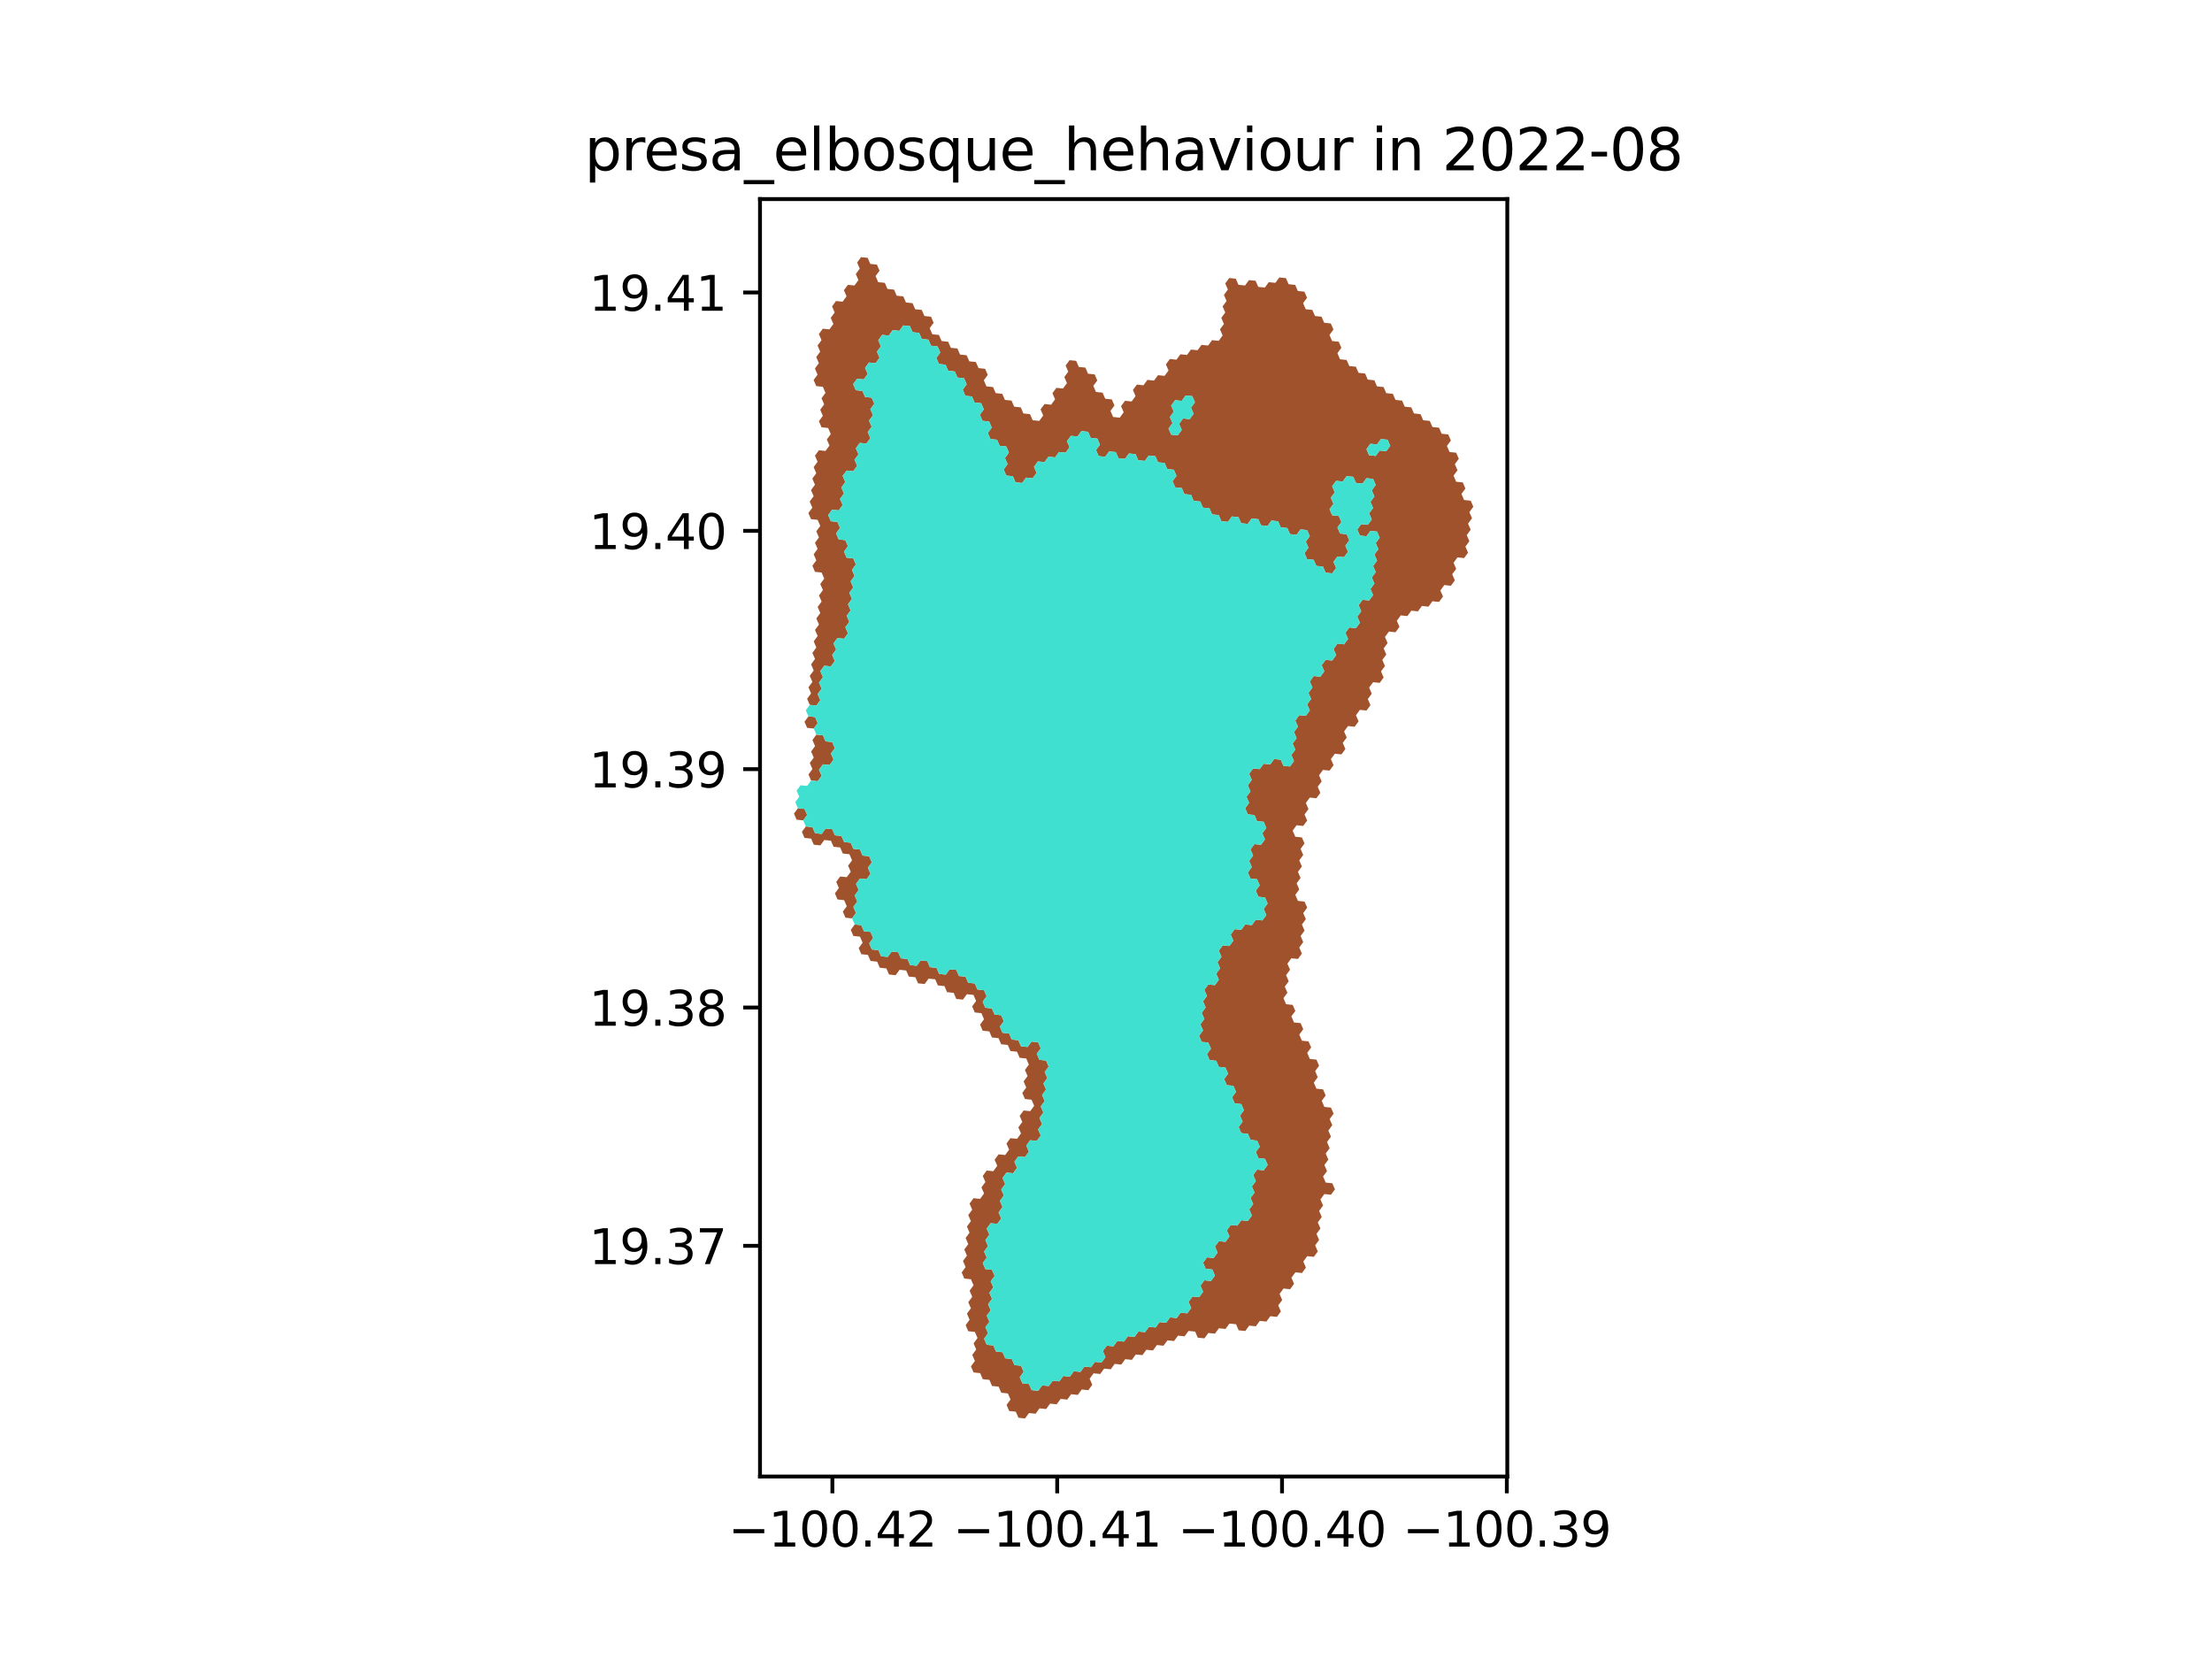 <?xml version="1.0" encoding="utf-8" standalone="no"?>
<!DOCTYPE svg PUBLIC "-//W3C//DTD SVG 1.1//EN"
  "http://www.w3.org/Graphics/SVG/1.1/DTD/svg11.dtd">
<svg xmlns:xlink="http://www.w3.org/1999/xlink" width="460.8pt" height="345.6pt" viewBox="0 0 460.8 345.6" xmlns="http://www.w3.org/2000/svg" version="1.1">
 <defs>
  <style type="text/css">*{stroke-linejoin: round; stroke-linecap: butt}</style>
 </defs>
 <g id="figure_1">
  <g id="patch_1">
   <path d="M 0 345.6 
L 460.8 345.6 
L 460.8 0 
L 0 0 
z
" style="fill: #ffffff"/>
  </g>
  <g id="axes_1">
   <g id="patch_2">
    <path d="M 158.323 307.584 
L 313.997 307.584 
L 313.997 41.472 
L 158.323 41.472 
z
" style="fill: #ffffff"/>
   </g>
   <g id="PatchCollection_1">
    <path d="M 176.671 180.341 
L 177.495 179.216 
L 176.945 177.949 
L 175.571 177.806 
L 175.021 176.539 
L 173.646 176.396 
L 173.096 175.129 
L 171.722 174.986 
L 170.898 176.11 
L 169.524 175.967 
L 168.974 174.7 
L 167.599 174.557 
L 167.049 173.29 
L 167.873 172.166 
L 169.247 172.309 
L 169.798 173.576 
L 171.172 173.719 
L 171.996 172.595 
L 173.37 172.737 
L 173.92 174.005 
L 175.295 174.148 
L 175.845 175.415 
L 177.219 175.558 
L 177.769 176.825 
L 179.143 176.968 
L 179.693 178.235 
L 181.067 178.378 
L 181.618 179.645 
L 180.793 180.769 
L 181.344 182.037 
L 180.52 183.161 
L 179.145 183.018 
L 178.321 184.142 
L 178.871 185.409 
L 178.047 186.534 
L 178.597 187.801 
L 177.773 188.925 
L 178.323 190.192 
L 177.499 191.317 
L 176.125 191.174 
L 175.575 189.907 
L 176.399 188.782 
L 175.849 187.515 
L 174.475 187.372 
L 173.925 186.105 
L 174.749 184.981 
L 174.199 183.714 
L 175.023 182.589 
L 176.397 182.732 
L 177.221 181.608 
L 176.671 180.341 
" clip-path="url(#p25f3011d3a)" style="fill: #a0522d"/>
    <path d="M 167.597 168.507 
L 168.147 169.774 
L 167.323 170.899 
L 165.949 170.756 
L 165.399 169.489 
L 166.223 168.364 
L 167.597 168.507 
" clip-path="url(#p25f3011d3a)" style="fill: #a0522d"/>
    <path d="M 170.065 153.034 
L 171.439 153.177 
L 171.989 154.444 
L 173.364 154.587 
L 173.914 155.854 
L 173.09 156.978 
L 173.64 158.245 
L 172.816 159.37 
L 171.441 159.227 
L 170.617 160.351 
L 171.167 161.618 
L 170.343 162.743 
L 168.969 162.6 
L 168.419 161.333 
L 169.243 160.208 
L 168.693 158.941 
L 169.517 157.817 
L 168.967 156.55 
L 169.791 155.425 
L 169.241 154.158 
L 170.065 153.034 
" clip-path="url(#p25f3011d3a)" style="fill: #a0522d"/>
    <path d="M 170.339 150.642 
L 169.515 151.766 
L 168.14 151.624 
L 167.59 150.356 
L 168.414 149.232 
L 169.789 149.375 
L 170.339 150.642 
" clip-path="url(#p25f3011d3a)" style="fill: #a0522d"/>
    <path d="M 168.96 138.399 
L 169.784 137.274 
L 169.234 136.007 
L 170.058 134.883 
L 169.508 133.615 
L 170.332 132.491 
L 169.782 131.224 
L 170.606 130.1 
L 170.056 128.832 
L 170.88 127.708 
L 170.33 126.441 
L 171.154 125.316 
L 170.604 124.049 
L 171.428 122.925 
L 170.878 121.658 
L 171.702 120.533 
L 171.152 119.266 
L 169.778 119.123 
L 169.227 117.856 
L 170.051 116.732 
L 169.501 115.464 
L 170.325 114.34 
L 169.775 113.073 
L 170.599 111.948 
L 170.049 110.681 
L 170.873 109.557 
L 170.323 108.29 
L 168.949 108.147 
L 168.399 106.879 
L 169.223 105.755 
L 168.673 104.488 
L 169.497 103.363 
L 168.947 102.096 
L 169.771 100.972 
L 169.221 99.704 
L 170.045 98.58 
L 169.495 97.313 
L 170.319 96.189 
L 169.769 94.921 
L 170.593 93.797 
L 171.967 93.94 
L 172.791 92.816 
L 172.241 91.548 
L 173.065 90.424 
L 172.515 89.157 
L 171.141 89.014 
L 170.591 87.746 
L 171.415 86.622 
L 170.865 85.355 
L 171.689 84.23 
L 171.139 82.963 
L 171.963 81.839 
L 171.413 80.572 
L 170.038 80.429 
L 169.488 79.161 
L 170.312 78.037 
L 169.762 76.77 
L 170.586 75.645 
L 170.036 74.378 
L 170.86 73.254 
L 170.31 71.986 
L 171.134 70.862 
L 170.584 69.595 
L 171.408 68.47 
L 172.783 68.613 
L 173.607 67.489 
L 173.057 66.222 
L 173.881 65.097 
L 173.331 63.83 
L 174.155 62.706 
L 175.529 62.849 
L 176.353 61.724 
L 175.803 60.457 
L 176.627 59.333 
L 178.002 59.476 
L 178.826 58.351 
L 178.276 57.084 
L 179.1 55.96 
L 178.55 54.692 
L 179.374 53.568 
L 180.749 53.711 
L 181.299 54.978 
L 182.673 55.121 
L 183.224 56.389 
L 182.399 57.513 
L 182.95 58.78 
L 184.324 58.923 
L 184.874 60.191 
L 186.249 60.334 
L 186.799 61.601 
L 188.173 61.744 
L 188.723 63.011 
L 190.098 63.154 
L 190.648 64.422 
L 192.023 64.565 
L 192.573 65.832 
L 193.947 65.975 
L 194.497 67.242 
L 193.673 68.367 
L 194.223 69.634 
L 195.598 69.777 
L 196.148 71.044 
L 197.522 71.187 
L 198.072 72.455 
L 199.447 72.598 
L 199.997 73.865 
L 201.371 74.008 
L 201.921 75.275 
L 203.296 75.418 
L 203.846 76.685 
L 205.22 76.829 
L 205.77 78.096 
L 204.946 79.22 
L 205.496 80.487 
L 206.871 80.63 
L 207.421 81.898 
L 208.795 82.041 
L 209.345 83.308 
L 210.72 83.451 
L 211.27 84.718 
L 212.644 84.861 
L 213.194 86.129 
L 214.569 86.272 
L 215.119 87.539 
L 216.493 87.682 
L 217.317 86.558 
L 216.767 85.29 
L 217.591 84.166 
L 218.966 84.309 
L 219.79 83.185 
L 219.24 81.918 
L 220.064 80.793 
L 221.439 80.936 
L 222.263 79.812 
L 221.713 78.545 
L 222.537 77.421 
L 221.987 76.153 
L 222.811 75.029 
L 224.186 75.172 
L 224.736 76.439 
L 226.11 76.583 
L 226.66 77.85 
L 228.034 77.993 
L 228.585 79.26 
L 227.76 80.384 
L 228.31 81.652 
L 229.685 81.795 
L 230.235 83.062 
L 231.609 83.205 
L 232.159 84.472 
L 231.335 85.597 
L 231.885 86.864 
L 233.259 87.007 
L 234.084 85.883 
L 233.533 84.616 
L 234.358 83.491 
L 235.732 83.634 
L 236.556 82.51 
L 236.006 81.243 
L 236.831 80.119 
L 238.205 80.262 
L 239.029 79.137 
L 240.404 79.28 
L 241.228 78.156 
L 242.602 78.299 
L 243.426 77.175 
L 242.876 75.908 
L 243.701 74.784 
L 245.075 74.927 
L 245.899 73.802 
L 247.274 73.946 
L 248.098 72.821 
L 249.472 72.964 
L 250.297 71.84 
L 251.671 71.983 
L 252.495 70.859 
L 253.869 71.002 
L 254.694 69.878 
L 254.144 68.611 
L 254.968 67.486 
L 254.418 66.219 
L 255.242 65.095 
L 254.692 63.828 
L 255.517 62.703 
L 254.967 61.436 
L 255.791 60.312 
L 255.241 59.044 
L 256.065 57.92 
L 257.44 58.063 
L 257.99 59.331 
L 259.364 59.474 
L 260.188 58.35 
L 261.563 58.493 
L 262.113 59.76 
L 263.487 59.903 
L 264.311 58.779 
L 265.686 58.922 
L 266.51 57.798 
L 267.884 57.941 
L 268.434 59.208 
L 269.809 59.352 
L 270.359 60.619 
L 271.733 60.762 
L 272.283 62.029 
L 271.459 63.154 
L 272.009 64.421 
L 273.383 64.564 
L 273.933 65.831 
L 275.307 65.974 
L 275.857 67.242 
L 277.231 67.385 
L 277.781 68.652 
L 276.957 69.776 
L 277.507 71.044 
L 278.881 71.187 
L 279.431 72.454 
L 278.607 73.578 
L 279.157 74.846 
L 280.531 74.989 
L 281.081 76.256 
L 282.455 76.399 
L 283.005 77.667 
L 284.38 77.81 
L 284.93 79.077 
L 286.304 79.22 
L 286.854 80.488 
L 288.228 80.631 
L 288.778 81.898 
L 290.152 82.041 
L 290.702 83.309 
L 292.076 83.452 
L 292.626 84.719 
L 294.001 84.862 
L 294.55 86.129 
L 295.925 86.273 
L 296.475 87.54 
L 297.849 87.683 
L 298.399 88.95 
L 299.773 89.094 
L 300.323 90.361 
L 301.697 90.504 
L 302.247 91.771 
L 301.423 92.895 
L 301.972 94.163 
L 303.347 94.306 
L 303.897 95.573 
L 303.072 96.697 
L 303.622 97.965 
L 302.798 99.089 
L 303.348 100.356 
L 304.722 100.499 
L 305.272 101.767 
L 304.447 102.891 
L 304.997 104.158 
L 306.371 104.301 
L 306.921 105.568 
L 306.097 106.693 
L 306.647 107.96 
L 305.823 109.084 
L 306.372 110.351 
L 305.548 111.475 
L 306.098 112.743 
L 305.274 113.867 
L 305.823 115.134 
L 304.999 116.258 
L 303.625 116.115 
L 302.801 117.239 
L 303.351 118.506 
L 302.526 119.631 
L 303.076 120.898 
L 302.252 122.022 
L 300.878 121.879 
L 300.053 123.003 
L 300.603 124.27 
L 299.779 125.394 
L 298.405 125.251 
L 297.581 126.375 
L 296.206 126.232 
L 295.382 127.356 
L 294.008 127.213 
L 293.184 128.337 
L 291.81 128.194 
L 290.985 129.318 
L 291.535 130.586 
L 290.711 131.71 
L 289.337 131.567 
L 288.512 132.691 
L 289.062 133.958 
L 288.238 135.082 
L 288.788 136.349 
L 287.964 137.473 
L 288.514 138.741 
L 287.689 139.865 
L 288.239 141.132 
L 287.415 142.256 
L 286.041 142.113 
L 285.217 143.237 
L 285.766 144.505 
L 284.942 145.629 
L 285.492 146.896 
L 284.668 148.02 
L 283.294 147.877 
L 282.469 149.001 
L 283.019 150.268 
L 282.195 151.392 
L 280.821 151.249 
L 279.997 152.373 
L 280.547 153.641 
L 279.722 154.765 
L 280.272 156.032 
L 279.448 157.156 
L 278.074 157.013 
L 277.25 158.137 
L 277.8 159.405 
L 276.975 160.529 
L 275.601 160.386 
L 274.777 161.51 
L 275.327 162.777 
L 274.503 163.901 
L 275.053 165.168 
L 274.228 166.292 
L 272.854 166.149 
L 272.03 167.274 
L 272.58 168.541 
L 271.756 169.665 
L 272.306 170.932 
L 271.482 172.056 
L 270.107 171.913 
L 269.283 173.037 
L 269.833 174.305 
L 271.207 174.448 
L 271.757 175.715 
L 270.933 176.839 
L 271.483 178.106 
L 270.659 179.23 
L 271.209 180.498 
L 270.384 181.622 
L 270.934 182.889 
L 270.11 184.013 
L 270.66 185.28 
L 269.836 186.404 
L 270.386 187.672 
L 271.76 187.815 
L 272.31 189.082 
L 271.485 190.206 
L 272.035 191.473 
L 271.211 192.597 
L 271.761 193.865 
L 270.937 194.989 
L 271.487 196.256 
L 270.662 197.38 
L 271.212 198.647 
L 270.388 199.771 
L 269.014 199.628 
L 268.19 200.752 
L 268.74 202.02 
L 267.916 203.144 
L 268.466 204.411 
L 267.641 205.535 
L 268.191 206.802 
L 267.367 207.926 
L 267.917 209.194 
L 269.291 209.337 
L 269.841 210.604 
L 269.017 211.728 
L 269.567 212.995 
L 270.941 213.138 
L 271.49 214.405 
L 270.666 215.529 
L 271.216 216.797 
L 272.59 216.94 
L 273.14 218.207 
L 272.316 219.331 
L 272.866 220.598 
L 274.24 220.741 
L 274.79 222.008 
L 273.965 223.132 
L 274.515 224.4 
L 273.691 225.524 
L 274.241 226.791 
L 275.615 226.934 
L 276.165 228.201 
L 275.341 229.325 
L 275.89 230.592 
L 277.264 230.735 
L 277.814 232.002 
L 276.99 233.127 
L 277.54 234.394 
L 276.716 235.518 
L 277.266 236.785 
L 276.441 237.909 
L 276.991 239.176 
L 276.167 240.3 
L 276.717 241.568 
L 275.893 242.692 
L 276.443 243.959 
L 275.619 245.083 
L 276.168 246.35 
L 277.542 246.493 
L 278.092 247.76 
L 277.268 248.884 
L 275.894 248.741 
L 275.07 249.865 
L 275.62 251.133 
L 274.796 252.257 
L 275.346 253.524 
L 274.521 254.648 
L 275.071 255.915 
L 274.247 257.039 
L 274.797 258.306 
L 273.973 259.43 
L 274.523 260.697 
L 273.699 261.822 
L 272.325 261.679 
L 271.501 262.803 
L 272.05 264.07 
L 271.226 265.194 
L 269.853 265.051 
L 269.028 266.175 
L 269.578 267.442 
L 268.754 268.566 
L 267.38 268.423 
L 266.556 269.547 
L 267.106 270.815 
L 266.282 271.939 
L 266.832 273.206 
L 266.008 274.33 
L 264.634 274.187 
L 263.81 275.311 
L 262.436 275.168 
L 261.612 276.292 
L 260.238 276.149 
L 259.414 277.273 
L 258.04 277.13 
L 257.49 275.863 
L 256.116 275.72 
L 255.292 276.844 
L 253.918 276.701 
L 253.094 277.826 
L 251.721 277.683 
L 250.896 278.807 
L 249.523 278.664 
L 248.973 277.397 
L 247.599 277.254 
L 246.775 278.378 
L 245.401 278.235 
L 244.577 279.359 
L 243.203 279.216 
L 242.379 280.34 
L 241.005 280.197 
L 240.181 281.322 
L 238.807 281.179 
L 237.983 282.303 
L 236.609 282.16 
L 235.785 283.284 
L 234.411 283.141 
L 233.587 284.265 
L 232.213 284.122 
L 231.389 285.247 
L 230.016 285.104 
L 229.192 286.228 
L 227.818 286.085 
L 226.994 287.209 
L 227.543 288.476 
L 226.72 289.6 
L 225.346 289.457 
L 224.522 290.582 
L 223.148 290.439 
L 222.324 291.563 
L 220.95 291.42 
L 220.126 292.544 
L 218.752 292.401 
L 217.928 293.525 
L 216.554 293.383 
L 215.73 294.507 
L 214.356 294.364 
L 213.532 295.488 
L 212.158 295.345 
L 211.608 294.078 
L 210.234 293.935 
L 209.685 292.668 
L 210.508 291.544 
L 209.959 290.277 
L 208.585 290.134 
L 208.035 288.867 
L 206.661 288.724 
L 206.111 287.457 
L 204.737 287.314 
L 204.187 286.047 
L 202.813 285.904 
L 202.263 284.637 
L 203.087 283.513 
L 202.537 282.246 
L 203.361 281.121 
L 202.811 279.854 
L 203.635 278.73 
L 203.085 277.463 
L 201.711 277.32 
L 201.161 276.053 
L 201.985 274.929 
L 201.435 273.662 
L 202.259 272.538 
L 201.709 271.27 
L 202.533 270.146 
L 201.983 268.879 
L 202.807 267.755 
L 202.257 266.488 
L 200.883 266.345 
L 200.333 265.078 
L 201.157 263.954 
L 200.607 262.687 
L 201.431 261.562 
L 200.881 260.295 
L 201.705 259.171 
L 201.155 257.904 
L 201.979 256.78 
L 201.429 255.513 
L 202.253 254.388 
L 201.703 253.121 
L 202.527 251.997 
L 201.977 250.73 
L 202.801 249.606 
L 204.175 249.748 
L 205 248.624 
L 204.45 247.357 
L 205.274 246.233 
L 204.724 244.966 
L 205.548 243.842 
L 206.922 243.984 
L 207.746 242.86 
L 207.196 241.593 
L 208.02 240.469 
L 209.394 240.612 
L 210.218 239.488 
L 209.668 238.22 
L 210.492 237.096 
L 211.866 237.239 
L 212.69 236.115 
L 212.14 234.848 
L 212.964 233.724 
L 212.414 232.456 
L 213.238 231.332 
L 214.612 231.475 
L 215.436 230.351 
L 214.886 229.084 
L 213.512 228.941 
L 212.962 227.674 
L 213.786 226.55 
L 213.236 225.282 
L 214.06 224.158 
L 213.51 222.891 
L 214.334 221.767 
L 213.784 220.5 
L 212.41 220.357 
L 211.86 219.09 
L 210.486 218.947 
L 209.936 217.679 
L 208.562 217.537 
L 208.012 216.269 
L 206.638 216.126 
L 206.088 214.859 
L 204.714 214.716 
L 204.164 213.449 
L 204.988 212.325 
L 204.438 211.058 
L 203.064 210.915 
L 202.514 209.648 
L 203.338 208.523 
L 202.788 207.256 
L 201.414 207.113 
L 200.59 208.238 
L 199.216 208.095 
L 198.666 206.828 
L 197.292 206.685 
L 196.742 205.417 
L 195.367 205.275 
L 194.817 204.007 
L 193.443 203.864 
L 192.619 204.989 
L 191.245 204.846 
L 190.695 203.579 
L 189.321 203.436 
L 188.771 202.169 
L 187.397 202.026 
L 186.573 203.15 
L 185.198 203.007 
L 184.648 201.74 
L 183.274 201.597 
L 182.724 200.33 
L 181.35 200.187 
L 180.8 198.92 
L 179.426 198.777 
L 178.876 197.51 
L 179.7 196.385 
L 179.15 195.118 
L 177.775 194.975 
L 177.225 193.708 
L 178.049 192.584 
L 179.424 192.727 
L 179.974 193.994 
L 181.348 194.137 
L 181.898 195.404 
L 181.074 196.528 
L 181.624 197.795 
L 182.998 197.938 
L 183.548 199.205 
L 184.922 199.348 
L 185.746 198.224 
L 187.121 198.367 
L 187.671 199.634 
L 189.045 199.777 
L 189.595 201.044 
L 190.969 201.187 
L 191.793 200.063 
L 193.167 200.206 
L 193.717 201.473 
L 195.091 201.616 
L 195.641 202.883 
L 197.016 203.026 
L 197.84 201.902 
L 199.214 202.045 
L 199.764 203.312 
L 201.138 203.455 
L 201.688 204.722 
L 203.062 204.865 
L 203.612 206.132 
L 204.986 206.275 
L 205.536 207.542 
L 204.712 208.666 
L 205.262 209.934 
L 206.636 210.076 
L 207.186 211.344 
L 208.56 211.487 
L 209.11 212.754 
L 208.286 213.878 
L 208.836 215.145 
L 210.21 215.288 
L 210.76 216.555 
L 212.134 216.698 
L 212.684 217.965 
L 214.059 218.108 
L 214.883 216.984 
L 216.257 217.127 
L 216.807 218.394 
L 215.983 219.518 
L 216.533 220.786 
L 217.907 220.928 
L 218.457 222.196 
L 217.632 223.32 
L 218.182 224.587 
L 217.358 225.711 
L 217.908 226.978 
L 217.084 228.103 
L 217.634 229.37 
L 216.81 230.494 
L 217.36 231.761 
L 216.536 232.885 
L 217.086 234.152 
L 216.262 235.277 
L 216.812 236.544 
L 215.988 237.668 
L 214.614 237.525 
L 213.79 238.649 
L 214.34 239.916 
L 213.516 241.041 
L 212.142 240.898 
L 211.318 242.022 
L 211.868 243.289 
L 211.044 244.413 
L 209.67 244.27 
L 208.846 245.395 
L 209.396 246.662 
L 208.572 247.786 
L 209.122 249.053 
L 208.298 250.177 
L 208.847 251.444 
L 208.023 252.569 
L 208.573 253.836 
L 207.749 254.96 
L 206.375 254.817 
L 205.551 255.941 
L 206.101 257.208 
L 205.277 258.333 
L 205.827 259.6 
L 205.003 260.724 
L 205.553 261.991 
L 204.729 263.115 
L 205.279 264.382 
L 206.653 264.525 
L 207.203 265.792 
L 206.379 266.916 
L 206.929 268.184 
L 206.105 269.308 
L 206.655 270.575 
L 205.831 271.699 
L 206.381 272.966 
L 205.557 274.09 
L 206.107 275.358 
L 205.283 276.482 
L 205.833 277.749 
L 205.009 278.873 
L 205.559 280.14 
L 206.933 280.283 
L 207.483 281.55 
L 208.857 281.693 
L 209.407 282.96 
L 210.781 283.103 
L 211.331 284.37 
L 212.705 284.513 
L 213.254 285.78 
L 212.431 286.904 
L 212.98 288.171 
L 214.354 288.314 
L 214.904 289.581 
L 216.278 289.724 
L 217.102 288.6 
L 218.476 288.743 
L 219.3 287.619 
L 220.674 287.762 
L 221.498 286.637 
L 222.872 286.78 
L 223.696 285.656 
L 225.07 285.799 
L 225.894 284.675 
L 227.268 284.818 
L 228.092 283.694 
L 229.466 283.836 
L 230.29 282.712 
L 229.74 281.445 
L 230.564 280.321 
L 231.938 280.464 
L 232.762 279.34 
L 234.136 279.483 
L 234.96 278.359 
L 236.333 278.502 
L 237.158 277.377 
L 238.531 277.52 
L 239.355 276.396 
L 240.729 276.539 
L 241.553 275.415 
L 242.927 275.558 
L 243.751 274.434 
L 245.125 274.577 
L 245.949 273.452 
L 247.323 273.595 
L 248.147 272.471 
L 247.597 271.204 
L 248.421 270.08 
L 249.795 270.223 
L 250.619 269.099 
L 250.069 267.832 
L 250.894 266.708 
L 252.267 266.851 
L 253.092 265.726 
L 252.542 264.459 
L 251.168 264.316 
L 250.618 263.049 
L 251.442 261.925 
L 252.816 262.068 
L 253.64 260.944 
L 253.09 259.677 
L 253.914 258.553 
L 255.288 258.696 
L 256.112 257.571 
L 255.562 256.304 
L 256.386 255.18 
L 257.76 255.323 
L 258.584 254.199 
L 259.958 254.342 
L 260.782 253.218 
L 260.232 251.951 
L 261.057 250.827 
L 260.507 249.56 
L 261.331 248.435 
L 260.781 247.168 
L 261.605 246.044 
L 261.055 244.777 
L 261.879 243.653 
L 263.253 243.796 
L 264.077 242.672 
L 263.527 241.405 
L 262.154 241.262 
L 261.604 239.994 
L 262.428 238.87 
L 261.878 237.603 
L 260.504 237.46 
L 259.954 236.193 
L 258.58 236.05 
L 258.03 234.783 
L 258.854 233.659 
L 258.305 232.392 
L 259.129 231.267 
L 258.579 230 
L 257.205 229.857 
L 256.655 228.59 
L 257.479 227.466 
L 256.929 226.199 
L 255.555 226.056 
L 255.005 224.789 
L 255.829 223.664 
L 255.279 222.397 
L 253.905 222.254 
L 253.356 220.987 
L 251.982 220.844 
L 251.432 219.577 
L 252.256 218.453 
L 251.706 217.186 
L 250.332 217.043 
L 249.782 215.776 
L 250.606 214.651 
L 250.056 213.384 
L 250.88 212.26 
L 250.33 210.993 
L 251.155 209.869 
L 250.605 208.602 
L 251.429 207.477 
L 250.879 206.21 
L 251.703 205.086 
L 253.077 205.229 
L 253.901 204.105 
L 253.351 202.838 
L 254.175 201.714 
L 253.625 200.446 
L 254.45 199.322 
L 253.9 198.055 
L 254.724 196.931 
L 256.098 197.074 
L 256.922 195.95 
L 256.372 194.682 
L 257.196 193.558 
L 258.57 193.701 
L 259.395 192.577 
L 260.769 192.72 
L 261.593 191.596 
L 262.967 191.739 
L 263.791 190.615 
L 263.241 189.348 
L 264.065 188.224 
L 263.515 186.956 
L 262.141 186.813 
L 261.591 185.546 
L 262.416 184.422 
L 261.866 183.155 
L 260.492 183.012 
L 259.942 181.745 
L 260.766 180.62 
L 260.216 179.353 
L 261.04 178.229 
L 260.49 176.962 
L 261.314 175.838 
L 262.688 175.981 
L 263.513 174.857 
L 262.963 173.589 
L 263.787 172.465 
L 263.237 171.198 
L 261.863 171.055 
L 261.313 169.788 
L 259.939 169.645 
L 259.389 168.377 
L 260.213 167.253 
L 259.663 165.986 
L 260.487 164.862 
L 259.938 163.595 
L 260.762 162.47 
L 260.212 161.203 
L 261.036 160.079 
L 262.41 160.222 
L 263.234 159.098 
L 264.608 159.241 
L 265.433 158.117 
L 266.807 158.26 
L 267.357 159.527 
L 268.731 159.67 
L 269.555 158.546 
L 269.005 157.279 
L 269.829 156.155 
L 269.279 154.887 
L 270.104 153.763 
L 269.554 152.496 
L 270.378 151.372 
L 269.828 150.105 
L 270.652 148.981 
L 272.026 149.124 
L 272.851 147.999 
L 272.301 146.732 
L 273.125 145.608 
L 272.575 144.341 
L 273.399 143.217 
L 272.849 141.949 
L 273.674 140.825 
L 275.048 140.968 
L 275.872 139.844 
L 275.322 138.577 
L 276.146 137.453 
L 277.52 137.596 
L 278.345 136.472 
L 277.795 135.204 
L 278.619 134.08 
L 279.993 134.223 
L 280.817 133.099 
L 280.268 131.832 
L 281.092 130.708 
L 282.466 130.851 
L 283.29 129.727 
L 282.74 128.46 
L 283.565 127.335 
L 283.015 126.068 
L 283.839 124.944 
L 285.213 125.087 
L 286.037 123.963 
L 285.488 122.696 
L 286.312 121.572 
L 285.762 120.304 
L 286.586 119.18 
L 286.036 117.913 
L 286.861 116.789 
L 286.311 115.521 
L 287.135 114.397 
L 286.585 113.13 
L 287.409 112.006 
L 286.859 110.739 
L 285.485 110.595 
L 284.661 111.72 
L 283.287 111.576 
L 282.737 110.309 
L 283.561 109.185 
L 284.935 109.328 
L 285.76 108.204 
L 285.21 106.937 
L 286.034 105.813 
L 285.484 104.545 
L 286.308 103.421 
L 285.758 102.154 
L 286.583 101.03 
L 286.033 99.762 
L 284.659 99.619 
L 283.834 100.743 
L 282.46 100.6 
L 281.91 99.333 
L 280.536 99.19 
L 279.712 100.314 
L 278.337 100.171 
L 277.513 101.295 
L 278.063 102.562 
L 277.239 103.687 
L 277.789 104.954 
L 276.964 106.078 
L 277.514 107.345 
L 278.889 107.488 
L 279.439 108.756 
L 278.614 109.88 
L 279.164 111.147 
L 280.538 111.29 
L 281.088 112.558 
L 280.264 113.682 
L 280.814 114.949 
L 279.99 116.073 
L 278.615 115.93 
L 277.791 117.054 
L 278.341 118.321 
L 277.517 119.446 
L 276.143 119.302 
L 275.593 118.035 
L 274.218 117.892 
L 273.669 116.625 
L 272.294 116.482 
L 271.744 115.214 
L 272.569 114.09 
L 272.019 112.823 
L 272.843 111.699 
L 272.293 110.432 
L 270.919 110.288 
L 270.095 111.413 
L 268.72 111.27 
L 268.17 110.002 
L 266.796 109.859 
L 266.246 108.592 
L 264.872 108.449 
L 264.048 109.573 
L 262.674 109.43 
L 262.124 108.163 
L 260.749 108.019 
L 259.925 109.144 
L 258.551 109.001 
L 258.001 107.733 
L 256.627 107.59 
L 255.802 108.714 
L 254.428 108.571 
L 253.878 107.304 
L 252.504 107.161 
L 251.954 105.894 
L 250.58 105.751 
L 250.03 104.483 
L 248.655 104.34 
L 248.105 103.073 
L 246.731 102.93 
L 246.181 101.663 
L 244.807 101.52 
L 244.257 100.252 
L 245.081 99.128 
L 244.531 97.861 
L 243.157 97.718 
L 242.607 96.45 
L 241.232 96.307 
L 240.682 95.04 
L 239.308 94.897 
L 238.484 96.021 
L 237.11 95.878 
L 236.56 94.611 
L 235.185 94.468 
L 234.361 95.592 
L 232.987 95.449 
L 232.437 94.182 
L 231.062 94.039 
L 230.238 95.163 
L 228.864 95.02 
L 228.314 93.753 
L 229.138 92.628 
L 228.588 91.361 
L 227.214 91.218 
L 226.664 89.951 
L 225.289 89.808 
L 224.465 90.932 
L 223.091 90.789 
L 222.266 91.913 
L 222.816 93.18 
L 221.992 94.305 
L 220.618 94.162 
L 219.794 95.286 
L 218.419 95.143 
L 217.595 96.267 
L 216.221 96.124 
L 215.397 97.248 
L 215.947 98.516 
L 215.122 99.64 
L 213.748 99.497 
L 212.924 100.621 
L 211.549 100.478 
L 210.999 99.211 
L 209.625 99.068 
L 209.075 97.8 
L 209.899 96.676 
L 209.349 95.409 
L 210.173 94.285 
L 209.623 93.017 
L 208.249 92.874 
L 207.699 91.607 
L 206.324 91.464 
L 205.774 90.197 
L 206.599 89.072 
L 206.048 87.805 
L 204.674 87.662 
L 204.124 86.395 
L 204.948 85.271 
L 204.398 84.003 
L 203.024 83.86 
L 202.474 82.593 
L 201.099 82.45 
L 200.549 81.183 
L 201.373 80.058 
L 200.823 78.791 
L 199.449 78.648 
L 198.899 77.381 
L 197.524 77.238 
L 196.974 75.97 
L 195.6 75.827 
L 195.049 74.56 
L 195.874 73.436 
L 195.324 72.168 
L 193.949 72.025 
L 193.399 70.758 
L 192.025 70.615 
L 191.474 69.348 
L 190.1 69.205 
L 189.55 67.938 
L 188.175 67.795 
L 187.351 68.919 
L 185.977 68.776 
L 185.152 69.9 
L 183.778 69.757 
L 182.954 70.881 
L 183.504 72.149 
L 182.68 73.273 
L 183.23 74.54 
L 182.406 75.665 
L 181.031 75.522 
L 180.207 76.646 
L 180.757 77.913 
L 179.933 79.038 
L 178.559 78.895 
L 177.734 80.019 
L 178.285 81.286 
L 179.659 81.429 
L 180.209 82.697 
L 181.584 82.84 
L 182.134 84.107 
L 181.31 85.231 
L 181.86 86.499 
L 181.036 87.623 
L 181.586 88.89 
L 180.762 90.014 
L 181.312 91.282 
L 180.488 92.406 
L 179.113 92.263 
L 178.289 93.387 
L 178.839 94.655 
L 178.015 95.779 
L 178.565 97.046 
L 177.741 98.171 
L 176.367 98.028 
L 175.542 99.152 
L 176.093 100.419 
L 175.268 101.544 
L 175.818 102.811 
L 174.994 103.935 
L 175.544 105.202 
L 174.72 106.327 
L 173.346 106.184 
L 172.522 107.308 
L 173.072 108.575 
L 174.446 108.718 
L 174.996 109.986 
L 174.172 111.11 
L 174.723 112.377 
L 176.097 112.52 
L 176.647 113.787 
L 175.823 114.912 
L 176.373 116.179 
L 177.747 116.322 
L 178.298 117.589 
L 177.473 118.714 
L 178.024 119.981 
L 177.199 121.105 
L 177.75 122.372 
L 176.925 123.497 
L 177.476 124.764 
L 176.651 125.888 
L 177.202 127.155 
L 176.377 128.28 
L 176.928 129.547 
L 176.103 130.671 
L 176.654 131.939 
L 175.829 133.063 
L 174.455 132.92 
L 173.631 134.044 
L 174.181 135.312 
L 173.357 136.436 
L 173.907 137.703 
L 173.083 138.827 
L 171.709 138.684 
L 170.885 139.809 
L 171.435 141.076 
L 170.611 142.2 
L 171.161 143.468 
L 170.337 144.592 
L 170.887 145.859 
L 170.063 146.983 
L 168.688 146.84 
L 168.138 145.573 
L 168.962 144.449 
L 168.412 143.182 
L 169.236 142.057 
L 168.686 140.79 
L 169.51 139.666 
L 168.96 138.399 
M 243.429 89.276 
L 243.98 90.543 
L 245.354 90.686 
L 246.178 89.562 
L 245.628 88.295 
L 246.452 87.17 
L 247.827 87.314 
L 248.651 86.189 
L 248.101 84.922 
L 248.925 83.798 
L 248.375 82.531 
L 247.001 82.387 
L 246.177 83.512 
L 244.802 83.369 
L 243.978 84.493 
L 244.528 85.76 
L 243.704 86.884 
L 244.254 88.152 
L 243.429 89.276 
M 289.055 91.607 
L 287.68 91.464 
L 286.856 92.588 
L 285.482 92.445 
L 284.657 93.569 
L 285.207 94.836 
L 286.582 94.98 
L 287.406 93.855 
L 288.78 93.998 
L 289.605 92.874 
L 289.055 91.607 
" clip-path="url(#p25f3011d3a)" style="fill: #a0522d"/>
    <path d="M 178.047 186.534 
L 178.871 185.409 
L 178.321 184.142 
L 179.145 183.018 
L 180.52 183.161 
L 181.344 182.037 
L 180.793 180.769 
L 181.618 179.645 
L 181.067 178.378 
L 179.693 178.235 
L 179.143 176.968 
L 177.769 176.825 
L 177.219 175.558 
L 175.845 175.415 
L 175.295 174.148 
L 173.92 174.005 
L 173.37 172.737 
L 171.996 172.595 
L 171.172 173.719 
L 169.798 173.576 
L 169.247 172.309 
L 167.873 172.166 
L 167.323 170.899 
L 168.147 169.774 
L 167.597 168.507 
L 166.223 168.364 
L 165.673 167.097 
L 166.497 165.973 
L 165.947 164.706 
L 166.771 163.581 
L 168.145 163.724 
L 168.969 162.6 
L 170.343 162.743 
L 171.167 161.618 
L 170.617 160.351 
L 171.441 159.227 
L 172.816 159.37 
L 173.64 158.245 
L 173.09 156.978 
L 173.914 155.854 
L 173.364 154.587 
L 171.989 154.444 
L 171.439 153.177 
L 170.065 153.034 
L 169.515 151.766 
L 170.339 150.642 
L 169.789 149.375 
L 168.414 149.232 
L 167.864 147.965 
L 168.688 146.84 
L 170.063 146.983 
L 170.887 145.859 
L 170.337 144.592 
L 171.161 143.468 
L 170.611 142.2 
L 171.435 141.076 
L 170.885 139.809 
L 171.709 138.684 
L 173.083 138.827 
L 173.907 137.703 
L 173.357 136.436 
L 174.181 135.312 
L 173.631 134.044 
L 174.455 132.92 
L 175.829 133.063 
L 176.654 131.939 
L 176.103 130.671 
L 176.928 129.547 
L 176.377 128.28 
L 177.202 127.155 
L 176.651 125.888 
L 177.476 124.764 
L 176.925 123.497 
L 177.75 122.372 
L 177.199 121.105 
L 178.024 119.981 
L 177.473 118.714 
L 178.298 117.589 
L 177.747 116.322 
L 176.373 116.179 
L 175.823 114.912 
L 176.647 113.787 
L 176.097 112.52 
L 174.723 112.377 
L 174.172 111.11 
L 174.996 109.986 
L 174.446 108.718 
L 173.072 108.575 
L 172.522 107.308 
L 173.346 106.184 
L 174.72 106.327 
L 175.544 105.202 
L 174.994 103.935 
L 175.818 102.811 
L 175.268 101.544 
L 176.093 100.419 
L 175.542 99.152 
L 176.367 98.028 
L 177.741 98.171 
L 178.565 97.046 
L 178.015 95.779 
L 178.839 94.655 
L 178.289 93.387 
L 179.113 92.263 
L 180.488 92.406 
L 181.312 91.282 
L 180.762 90.014 
L 181.586 88.89 
L 181.036 87.623 
L 181.86 86.499 
L 181.31 85.231 
L 182.134 84.107 
L 181.584 82.84 
L 180.209 82.697 
L 179.659 81.429 
L 178.285 81.286 
L 177.734 80.019 
L 178.559 78.895 
L 179.933 79.038 
L 180.757 77.913 
L 180.207 76.646 
L 181.031 75.522 
L 182.406 75.665 
L 183.23 74.54 
L 182.68 73.273 
L 183.504 72.149 
L 182.954 70.881 
L 183.778 69.757 
L 185.152 69.9 
L 185.977 68.776 
L 187.351 68.919 
L 188.175 67.795 
L 189.55 67.938 
L 190.1 69.205 
L 191.474 69.348 
L 192.025 70.615 
L 193.399 70.758 
L 193.949 72.025 
L 195.324 72.168 
L 195.874 73.436 
L 195.049 74.56 
L 195.6 75.827 
L 196.974 75.97 
L 197.524 77.238 
L 198.899 77.381 
L 199.449 78.648 
L 200.823 78.791 
L 201.373 80.058 
L 200.549 81.183 
L 201.099 82.45 
L 202.474 82.593 
L 203.024 83.86 
L 204.398 84.003 
L 204.948 85.271 
L 204.124 86.395 
L 204.674 87.662 
L 206.048 87.805 
L 206.599 89.072 
L 205.774 90.197 
L 206.324 91.464 
L 207.699 91.607 
L 208.249 92.874 
L 209.623 93.017 
L 210.173 94.285 
L 209.349 95.409 
L 209.899 96.676 
L 209.075 97.8 
L 209.625 99.068 
L 210.999 99.211 
L 211.549 100.478 
L 212.924 100.621 
L 213.748 99.497 
L 215.122 99.64 
L 215.947 98.516 
L 215.397 97.248 
L 216.221 96.124 
L 217.595 96.267 
L 218.419 95.143 
L 219.794 95.286 
L 220.618 94.162 
L 221.992 94.305 
L 222.816 93.18 
L 222.266 91.913 
L 223.091 90.789 
L 224.465 90.932 
L 225.289 89.808 
L 226.664 89.951 
L 227.214 91.218 
L 228.588 91.361 
L 229.138 92.628 
L 228.314 93.753 
L 228.864 95.02 
L 230.238 95.163 
L 231.062 94.039 
L 232.437 94.182 
L 232.987 95.449 
L 234.361 95.592 
L 235.185 94.468 
L 236.56 94.611 
L 237.11 95.878 
L 238.484 96.021 
L 239.308 94.897 
L 240.682 95.04 
L 241.232 96.307 
L 242.607 96.45 
L 243.157 97.718 
L 244.531 97.861 
L 245.081 99.128 
L 244.257 100.252 
L 244.807 101.52 
L 246.181 101.663 
L 246.731 102.93 
L 248.105 103.073 
L 248.655 104.34 
L 250.03 104.483 
L 250.58 105.751 
L 251.954 105.894 
L 252.504 107.161 
L 253.878 107.304 
L 254.428 108.571 
L 255.802 108.714 
L 256.627 107.59 
L 258.001 107.733 
L 258.551 109.001 
L 259.925 109.144 
L 260.749 108.019 
L 262.124 108.163 
L 262.674 109.43 
L 264.048 109.573 
L 264.872 108.449 
L 266.246 108.592 
L 266.796 109.859 
L 268.17 110.002 
L 268.72 111.27 
L 270.095 111.413 
L 270.919 110.288 
L 272.293 110.432 
L 272.843 111.699 
L 272.019 112.823 
L 272.569 114.09 
L 271.744 115.214 
L 272.294 116.482 
L 273.669 116.625 
L 274.218 117.892 
L 275.593 118.035 
L 276.143 119.302 
L 277.517 119.446 
L 278.341 118.321 
L 277.791 117.054 
L 278.615 115.93 
L 279.99 116.073 
L 280.814 114.949 
L 280.264 113.682 
L 281.088 112.558 
L 280.538 111.29 
L 279.164 111.147 
L 278.614 109.88 
L 279.439 108.756 
L 278.889 107.488 
L 277.514 107.345 
L 276.964 106.078 
L 277.789 104.954 
L 277.239 103.687 
L 278.063 102.562 
L 277.513 101.295 
L 278.337 100.171 
L 279.712 100.314 
L 280.536 99.19 
L 281.91 99.333 
L 282.46 100.6 
L 283.834 100.743 
L 284.659 99.619 
L 286.033 99.762 
L 286.583 101.03 
L 285.758 102.154 
L 286.308 103.421 
L 285.484 104.545 
L 286.034 105.813 
L 285.21 106.937 
L 285.76 108.204 
L 284.935 109.328 
L 283.561 109.185 
L 282.737 110.309 
L 283.287 111.576 
L 284.661 111.72 
L 285.485 110.595 
L 286.859 110.739 
L 287.409 112.006 
L 286.585 113.13 
L 287.135 114.397 
L 286.311 115.521 
L 286.861 116.789 
L 286.036 117.913 
L 286.586 119.18 
L 285.762 120.304 
L 286.312 121.572 
L 285.488 122.696 
L 286.037 123.963 
L 285.213 125.087 
L 283.839 124.944 
L 283.015 126.068 
L 283.565 127.335 
L 282.74 128.46 
L 283.29 129.727 
L 282.466 130.851 
L 281.092 130.708 
L 280.268 131.832 
L 280.817 133.099 
L 279.993 134.223 
L 278.619 134.08 
L 277.795 135.204 
L 278.345 136.472 
L 277.52 137.596 
L 276.146 137.453 
L 275.322 138.577 
L 275.872 139.844 
L 275.048 140.968 
L 273.674 140.825 
L 272.849 141.949 
L 273.399 143.217 
L 272.575 144.341 
L 273.125 145.608 
L 272.301 146.732 
L 272.851 147.999 
L 272.026 149.124 
L 270.652 148.981 
L 269.828 150.105 
L 270.378 151.372 
L 269.554 152.496 
L 270.104 153.763 
L 269.279 154.887 
L 269.829 156.155 
L 269.005 157.279 
L 269.555 158.546 
L 268.731 159.67 
L 267.357 159.527 
L 266.807 158.26 
L 265.433 158.117 
L 264.608 159.241 
L 263.234 159.098 
L 262.41 160.222 
L 261.036 160.079 
L 260.212 161.203 
L 260.762 162.47 
L 259.938 163.595 
L 260.487 164.862 
L 259.663 165.986 
L 260.213 167.253 
L 259.389 168.377 
L 259.939 169.645 
L 261.313 169.788 
L 261.863 171.055 
L 263.237 171.198 
L 263.787 172.465 
L 262.963 173.589 
L 263.513 174.857 
L 262.688 175.981 
L 261.314 175.838 
L 260.49 176.962 
L 261.04 178.229 
L 260.216 179.353 
L 260.766 180.62 
L 259.942 181.745 
L 260.492 183.012 
L 261.866 183.155 
L 262.416 184.422 
L 261.591 185.546 
L 262.141 186.813 
L 263.515 186.956 
L 264.065 188.224 
L 263.241 189.348 
L 263.791 190.615 
L 262.967 191.739 
L 261.593 191.596 
L 260.769 192.72 
L 259.395 192.577 
L 258.57 193.701 
L 257.196 193.558 
L 256.372 194.682 
L 256.922 195.95 
L 256.098 197.074 
L 254.724 196.931 
L 253.9 198.055 
L 254.45 199.322 
L 253.625 200.446 
L 254.175 201.714 
L 253.351 202.838 
L 253.901 204.105 
L 253.077 205.229 
L 251.703 205.086 
L 250.879 206.21 
L 251.429 207.477 
L 250.605 208.602 
L 251.155 209.869 
L 250.33 210.993 
L 250.88 212.26 
L 250.056 213.384 
L 250.606 214.651 
L 249.782 215.776 
L 250.332 217.043 
L 251.706 217.186 
L 252.256 218.453 
L 251.432 219.577 
L 251.982 220.844 
L 253.356 220.987 
L 253.905 222.254 
L 255.279 222.397 
L 255.829 223.664 
L 255.005 224.789 
L 255.555 226.056 
L 256.929 226.199 
L 257.479 227.466 
L 256.655 228.59 
L 257.205 229.857 
L 258.579 230 
L 259.129 231.267 
L 258.305 232.392 
L 258.854 233.659 
L 258.03 234.783 
L 258.58 236.05 
L 259.954 236.193 
L 260.504 237.46 
L 261.878 237.603 
L 262.428 238.87 
L 261.604 239.994 
L 262.154 241.262 
L 263.527 241.405 
L 264.077 242.672 
L 263.253 243.796 
L 261.879 243.653 
L 261.055 244.777 
L 261.605 246.044 
L 260.781 247.168 
L 261.331 248.435 
L 260.507 249.56 
L 261.057 250.827 
L 260.232 251.951 
L 260.782 253.218 
L 259.958 254.342 
L 258.584 254.199 
L 257.76 255.323 
L 256.386 255.18 
L 255.562 256.304 
L 256.112 257.571 
L 255.288 258.696 
L 253.914 258.553 
L 253.09 259.677 
L 253.64 260.944 
L 252.816 262.068 
L 251.442 261.925 
L 250.618 263.049 
L 251.168 264.316 
L 252.542 264.459 
L 253.092 265.726 
L 252.267 266.851 
L 250.894 266.708 
L 250.069 267.832 
L 250.619 269.099 
L 249.795 270.223 
L 248.421 270.08 
L 247.597 271.204 
L 248.147 272.471 
L 247.323 273.595 
L 245.949 273.452 
L 245.125 274.577 
L 243.751 274.434 
L 242.927 275.558 
L 241.553 275.415 
L 240.729 276.539 
L 239.355 276.396 
L 238.531 277.52 
L 237.158 277.377 
L 236.333 278.502 
L 234.96 278.359 
L 234.136 279.483 
L 232.762 279.34 
L 231.938 280.464 
L 230.564 280.321 
L 229.74 281.445 
L 230.29 282.712 
L 229.466 283.836 
L 228.092 283.694 
L 227.268 284.818 
L 225.894 284.675 
L 225.07 285.799 
L 223.696 285.656 
L 222.872 286.78 
L 221.498 286.637 
L 220.674 287.762 
L 219.3 287.619 
L 218.476 288.743 
L 217.102 288.6 
L 216.278 289.724 
L 214.904 289.581 
L 214.354 288.314 
L 212.98 288.171 
L 212.431 286.904 
L 213.254 285.78 
L 212.705 284.513 
L 211.331 284.37 
L 210.781 283.103 
L 209.407 282.96 
L 208.857 281.693 
L 207.483 281.55 
L 206.933 280.283 
L 205.559 280.14 
L 205.009 278.873 
L 205.833 277.749 
L 205.283 276.482 
L 206.107 275.358 
L 205.557 274.09 
L 206.381 272.966 
L 205.831 271.699 
L 206.655 270.575 
L 206.105 269.308 
L 206.929 268.184 
L 206.379 266.916 
L 207.203 265.792 
L 206.653 264.525 
L 205.279 264.382 
L 204.729 263.115 
L 205.553 261.991 
L 205.003 260.724 
L 205.827 259.6 
L 205.277 258.333 
L 206.101 257.208 
L 205.551 255.941 
L 206.375 254.817 
L 207.749 254.96 
L 208.573 253.836 
L 208.023 252.569 
L 208.847 251.444 
L 208.298 250.177 
L 209.122 249.053 
L 208.572 247.786 
L 209.396 246.662 
L 208.846 245.395 
L 209.67 244.27 
L 211.044 244.413 
L 211.868 243.289 
L 211.318 242.022 
L 212.142 240.898 
L 213.516 241.041 
L 214.34 239.916 
L 213.79 238.649 
L 214.614 237.525 
L 215.988 237.668 
L 216.812 236.544 
L 216.262 235.277 
L 217.086 234.152 
L 216.536 232.885 
L 217.36 231.761 
L 216.81 230.494 
L 217.634 229.37 
L 217.084 228.103 
L 217.908 226.978 
L 217.358 225.711 
L 218.182 224.587 
L 217.632 223.32 
L 218.457 222.196 
L 217.907 220.928 
L 216.533 220.786 
L 215.983 219.518 
L 216.807 218.394 
L 216.257 217.127 
L 214.883 216.984 
L 214.059 218.108 
L 212.684 217.965 
L 212.134 216.698 
L 210.76 216.555 
L 210.21 215.288 
L 208.836 215.145 
L 208.286 213.878 
L 209.11 212.754 
L 208.56 211.487 
L 207.186 211.344 
L 206.636 210.076 
L 205.262 209.934 
L 204.712 208.666 
L 205.536 207.542 
L 204.986 206.275 
L 203.612 206.132 
L 203.062 204.865 
L 201.688 204.722 
L 201.138 203.455 
L 199.764 203.312 
L 199.214 202.045 
L 197.84 201.902 
L 197.016 203.026 
L 195.641 202.883 
L 195.091 201.616 
L 193.717 201.473 
L 193.167 200.206 
L 191.793 200.063 
L 190.969 201.187 
L 189.595 201.044 
L 189.045 199.777 
L 187.671 199.634 
L 187.121 198.367 
L 185.746 198.224 
L 184.922 199.348 
L 183.548 199.205 
L 182.998 197.938 
L 181.624 197.795 
L 181.074 196.528 
L 181.898 195.404 
L 181.348 194.137 
L 179.974 193.994 
L 179.424 192.727 
L 178.049 192.584 
L 177.499 191.317 
L 178.323 190.192 
L 177.773 188.925 
L 178.597 187.801 
L 178.047 186.534 
" clip-path="url(#p25f3011d3a)" style="fill: #40e0d0"/>
    <path d="M 243.98 90.543 
L 243.429 89.276 
L 244.254 88.152 
L 243.704 86.884 
L 244.528 85.76 
L 243.978 84.493 
L 244.802 83.369 
L 246.177 83.512 
L 247.001 82.387 
L 248.375 82.531 
L 248.925 83.798 
L 248.101 84.922 
L 248.651 86.189 
L 247.827 87.314 
L 246.452 87.17 
L 245.628 88.295 
L 246.178 89.562 
L 245.354 90.686 
L 243.98 90.543 
" clip-path="url(#p25f3011d3a)" style="fill: #40e0d0"/>
    <path d="M 285.207 94.836 
L 284.657 93.569 
L 285.482 92.445 
L 286.856 92.588 
L 287.68 91.464 
L 289.055 91.607 
L 289.605 92.874 
L 288.78 93.998 
L 287.406 93.855 
L 286.582 94.98 
L 285.207 94.836 
" clip-path="url(#p25f3011d3a)" style="fill: #40e0d0"/>
   </g>
   <g id="matplotlib.axis_1">
    <g id="xtick_1">
     <g id="line2d_1">
      <defs>
       <path id="m4ae5744750" d="M 0 0 
L 0 3.5 
" style="stroke: #000000; stroke-width: 0.8"/>
      </defs>
      <g>
       <use xlink:href="#m4ae5744750" x="173.401" y="307.584" style="stroke: #000000; stroke-width: 0.8"/>
      </g>
     </g>
     <g id="text_1">
      <!-- −100.42 -->
      <g transform="translate(151.716 322.182) scale(0.1 -0.1)">
       <defs>
        <path id="DejaVuSans-2212" d="M 678 2272 
L 4684 2272 
L 4684 1741 
L 678 1741 
L 678 2272 
z
" transform="scale(0.016)"/>
        <path id="DejaVuSans-31" d="M 794 531 
L 1825 531 
L 1825 4091 
L 703 3866 
L 703 4441 
L 1819 4666 
L 2450 4666 
L 2450 531 
L 3481 531 
L 3481 0 
L 794 0 
L 794 531 
z
" transform="scale(0.016)"/>
        <path id="DejaVuSans-30" d="M 2034 4250 
Q 1547 4250 1301 3770 
Q 1056 3291 1056 2328 
Q 1056 1369 1301 889 
Q 1547 409 2034 409 
Q 2525 409 2770 889 
Q 3016 1369 3016 2328 
Q 3016 3291 2770 3770 
Q 2525 4250 2034 4250 
z
M 2034 4750 
Q 2819 4750 3233 4129 
Q 3647 3509 3647 2328 
Q 3647 1150 3233 529 
Q 2819 -91 2034 -91 
Q 1250 -91 836 529 
Q 422 1150 422 2328 
Q 422 3509 836 4129 
Q 1250 4750 2034 4750 
z
" transform="scale(0.016)"/>
        <path id="DejaVuSans-2e" d="M 684 794 
L 1344 794 
L 1344 0 
L 684 0 
L 684 794 
z
" transform="scale(0.016)"/>
        <path id="DejaVuSans-34" d="M 2419 4116 
L 825 1625 
L 2419 1625 
L 2419 4116 
z
M 2253 4666 
L 3047 4666 
L 3047 1625 
L 3713 1625 
L 3713 1100 
L 3047 1100 
L 3047 0 
L 2419 0 
L 2419 1100 
L 313 1100 
L 313 1709 
L 2253 4666 
z
" transform="scale(0.016)"/>
        <path id="DejaVuSans-32" d="M 1228 531 
L 3431 531 
L 3431 0 
L 469 0 
L 469 531 
Q 828 903 1448 1529 
Q 2069 2156 2228 2338 
Q 2531 2678 2651 2914 
Q 2772 3150 2772 3378 
Q 2772 3750 2511 3984 
Q 2250 4219 1831 4219 
Q 1534 4219 1204 4116 
Q 875 4013 500 3803 
L 500 4441 
Q 881 4594 1212 4672 
Q 1544 4750 1819 4750 
Q 2544 4750 2975 4387 
Q 3406 4025 3406 3419 
Q 3406 3131 3298 2873 
Q 3191 2616 2906 2266 
Q 2828 2175 2409 1742 
Q 1991 1309 1228 531 
z
" transform="scale(0.016)"/>
       </defs>
       <use xlink:href="#DejaVuSans-2212"/>
       <use xlink:href="#DejaVuSans-31" x="83.789"/>
       <use xlink:href="#DejaVuSans-30" x="147.412"/>
       <use xlink:href="#DejaVuSans-30" x="211.035"/>
       <use xlink:href="#DejaVuSans-2e" x="274.658"/>
       <use xlink:href="#DejaVuSans-34" x="306.445"/>
       <use xlink:href="#DejaVuSans-32" x="370.068"/>
      </g>
     </g>
    </g>
    <g id="xtick_2">
     <g id="line2d_2">
      <g>
       <use xlink:href="#m4ae5744750" x="220.235" y="307.584" style="stroke: #000000; stroke-width: 0.8"/>
      </g>
     </g>
     <g id="text_2">
      <!-- −100.41 -->
      <g transform="translate(198.55 322.182) scale(0.1 -0.1)">
       <use xlink:href="#DejaVuSans-2212"/>
       <use xlink:href="#DejaVuSans-31" x="83.789"/>
       <use xlink:href="#DejaVuSans-30" x="147.412"/>
       <use xlink:href="#DejaVuSans-30" x="211.035"/>
       <use xlink:href="#DejaVuSans-2e" x="274.658"/>
       <use xlink:href="#DejaVuSans-34" x="306.445"/>
       <use xlink:href="#DejaVuSans-31" x="370.068"/>
      </g>
     </g>
    </g>
    <g id="xtick_3">
     <g id="line2d_3">
      <g>
       <use xlink:href="#m4ae5744750" x="267.069" y="307.584" style="stroke: #000000; stroke-width: 0.8"/>
      </g>
     </g>
     <g id="text_3">
      <!-- −100.40 -->
      <g transform="translate(245.384 322.182) scale(0.1 -0.1)">
       <use xlink:href="#DejaVuSans-2212"/>
       <use xlink:href="#DejaVuSans-31" x="83.789"/>
       <use xlink:href="#DejaVuSans-30" x="147.412"/>
       <use xlink:href="#DejaVuSans-30" x="211.035"/>
       <use xlink:href="#DejaVuSans-2e" x="274.658"/>
       <use xlink:href="#DejaVuSans-34" x="306.445"/>
       <use xlink:href="#DejaVuSans-30" x="370.068"/>
      </g>
     </g>
    </g>
    <g id="xtick_4">
     <g id="line2d_4">
      <g>
       <use xlink:href="#m4ae5744750" x="313.903" y="307.584" style="stroke: #000000; stroke-width: 0.8"/>
      </g>
     </g>
     <g id="text_4">
      <!-- −100.39 -->
      <g transform="translate(292.218 322.182) scale(0.1 -0.1)">
       <defs>
        <path id="DejaVuSans-33" d="M 2597 2516 
Q 3050 2419 3304 2112 
Q 3559 1806 3559 1356 
Q 3559 666 3084 287 
Q 2609 -91 1734 -91 
Q 1441 -91 1130 -33 
Q 819 25 488 141 
L 488 750 
Q 750 597 1062 519 
Q 1375 441 1716 441 
Q 2309 441 2620 675 
Q 2931 909 2931 1356 
Q 2931 1769 2642 2001 
Q 2353 2234 1838 2234 
L 1294 2234 
L 1294 2753 
L 1863 2753 
Q 2328 2753 2575 2939 
Q 2822 3125 2822 3475 
Q 2822 3834 2567 4026 
Q 2313 4219 1838 4219 
Q 1578 4219 1281 4162 
Q 984 4106 628 3988 
L 628 4550 
Q 988 4650 1302 4700 
Q 1616 4750 1894 4750 
Q 2613 4750 3031 4423 
Q 3450 4097 3450 3541 
Q 3450 3153 3228 2886 
Q 3006 2619 2597 2516 
z
" transform="scale(0.016)"/>
        <path id="DejaVuSans-39" d="M 703 97 
L 703 672 
Q 941 559 1184 500 
Q 1428 441 1663 441 
Q 2288 441 2617 861 
Q 2947 1281 2994 2138 
Q 2813 1869 2534 1725 
Q 2256 1581 1919 1581 
Q 1219 1581 811 2004 
Q 403 2428 403 3163 
Q 403 3881 828 4315 
Q 1253 4750 1959 4750 
Q 2769 4750 3195 4129 
Q 3622 3509 3622 2328 
Q 3622 1225 3098 567 
Q 2575 -91 1691 -91 
Q 1453 -91 1209 -44 
Q 966 3 703 97 
z
M 1959 2075 
Q 2384 2075 2632 2365 
Q 2881 2656 2881 3163 
Q 2881 3666 2632 3958 
Q 2384 4250 1959 4250 
Q 1534 4250 1286 3958 
Q 1038 3666 1038 3163 
Q 1038 2656 1286 2365 
Q 1534 2075 1959 2075 
z
" transform="scale(0.016)"/>
       </defs>
       <use xlink:href="#DejaVuSans-2212"/>
       <use xlink:href="#DejaVuSans-31" x="83.789"/>
       <use xlink:href="#DejaVuSans-30" x="147.412"/>
       <use xlink:href="#DejaVuSans-30" x="211.035"/>
       <use xlink:href="#DejaVuSans-2e" x="274.658"/>
       <use xlink:href="#DejaVuSans-33" x="306.445"/>
       <use xlink:href="#DejaVuSans-39" x="370.068"/>
      </g>
     </g>
    </g>
   </g>
   <g id="matplotlib.axis_2">
    <g id="ytick_1">
     <g id="line2d_5">
      <defs>
       <path id="m64fbfec653" d="M 0 0 
L -3.5 0 
" style="stroke: #000000; stroke-width: 0.8"/>
      </defs>
      <g>
       <use xlink:href="#m64fbfec653" x="158.323" y="259.531" style="stroke: #000000; stroke-width: 0.8"/>
      </g>
     </g>
     <g id="text_5">
      <!-- 19.37 -->
      <g transform="translate(122.694 263.33) scale(0.1 -0.1)">
       <defs>
        <path id="DejaVuSans-37" d="M 525 4666 
L 3525 4666 
L 3525 4397 
L 1831 0 
L 1172 0 
L 2766 4134 
L 525 4134 
L 525 4666 
z
" transform="scale(0.016)"/>
       </defs>
       <use xlink:href="#DejaVuSans-31"/>
       <use xlink:href="#DejaVuSans-39" x="63.623"/>
       <use xlink:href="#DejaVuSans-2e" x="127.246"/>
       <use xlink:href="#DejaVuSans-33" x="159.033"/>
       <use xlink:href="#DejaVuSans-37" x="222.656"/>
      </g>
     </g>
    </g>
    <g id="ytick_2">
     <g id="line2d_6">
      <g>
       <use xlink:href="#m64fbfec653" x="158.323" y="209.882" style="stroke: #000000; stroke-width: 0.8"/>
      </g>
     </g>
     <g id="text_6">
      <!-- 19.38 -->
      <g transform="translate(122.694 213.681) scale(0.1 -0.1)">
       <defs>
        <path id="DejaVuSans-38" d="M 2034 2216 
Q 1584 2216 1326 1975 
Q 1069 1734 1069 1313 
Q 1069 891 1326 650 
Q 1584 409 2034 409 
Q 2484 409 2743 651 
Q 3003 894 3003 1313 
Q 3003 1734 2745 1975 
Q 2488 2216 2034 2216 
z
M 1403 2484 
Q 997 2584 770 2862 
Q 544 3141 544 3541 
Q 544 4100 942 4425 
Q 1341 4750 2034 4750 
Q 2731 4750 3128 4425 
Q 3525 4100 3525 3541 
Q 3525 3141 3298 2862 
Q 3072 2584 2669 2484 
Q 3125 2378 3379 2068 
Q 3634 1759 3634 1313 
Q 3634 634 3220 271 
Q 2806 -91 2034 -91 
Q 1263 -91 848 271 
Q 434 634 434 1313 
Q 434 1759 690 2068 
Q 947 2378 1403 2484 
z
M 1172 3481 
Q 1172 3119 1398 2916 
Q 1625 2713 2034 2713 
Q 2441 2713 2670 2916 
Q 2900 3119 2900 3481 
Q 2900 3844 2670 4047 
Q 2441 4250 2034 4250 
Q 1625 4250 1398 4047 
Q 1172 3844 1172 3481 
z
" transform="scale(0.016)"/>
       </defs>
       <use xlink:href="#DejaVuSans-31"/>
       <use xlink:href="#DejaVuSans-39" x="63.623"/>
       <use xlink:href="#DejaVuSans-2e" x="127.246"/>
       <use xlink:href="#DejaVuSans-33" x="159.033"/>
       <use xlink:href="#DejaVuSans-38" x="222.656"/>
      </g>
     </g>
    </g>
    <g id="ytick_3">
     <g id="line2d_7">
      <g>
       <use xlink:href="#m64fbfec653" x="158.323" y="160.233" style="stroke: #000000; stroke-width: 0.8"/>
      </g>
     </g>
     <g id="text_7">
      <!-- 19.39 -->
      <g transform="translate(122.694 164.032) scale(0.1 -0.1)">
       <use xlink:href="#DejaVuSans-31"/>
       <use xlink:href="#DejaVuSans-39" x="63.623"/>
       <use xlink:href="#DejaVuSans-2e" x="127.246"/>
       <use xlink:href="#DejaVuSans-33" x="159.033"/>
       <use xlink:href="#DejaVuSans-39" x="222.656"/>
      </g>
     </g>
    </g>
    <g id="ytick_4">
     <g id="line2d_8">
      <g>
       <use xlink:href="#m64fbfec653" x="158.323" y="110.584" style="stroke: #000000; stroke-width: 0.8"/>
      </g>
     </g>
     <g id="text_8">
      <!-- 19.40 -->
      <g transform="translate(122.694 114.383) scale(0.1 -0.1)">
       <use xlink:href="#DejaVuSans-31"/>
       <use xlink:href="#DejaVuSans-39" x="63.623"/>
       <use xlink:href="#DejaVuSans-2e" x="127.246"/>
       <use xlink:href="#DejaVuSans-34" x="159.033"/>
       <use xlink:href="#DejaVuSans-30" x="222.656"/>
      </g>
     </g>
    </g>
    <g id="ytick_5">
     <g id="line2d_9">
      <g>
       <use xlink:href="#m64fbfec653" x="158.323" y="60.935" style="stroke: #000000; stroke-width: 0.8"/>
      </g>
     </g>
     <g id="text_9">
      <!-- 19.41 -->
      <g transform="translate(122.694 64.734) scale(0.1 -0.1)">
       <use xlink:href="#DejaVuSans-31"/>
       <use xlink:href="#DejaVuSans-39" x="63.623"/>
       <use xlink:href="#DejaVuSans-2e" x="127.246"/>
       <use xlink:href="#DejaVuSans-34" x="159.033"/>
       <use xlink:href="#DejaVuSans-31" x="222.656"/>
      </g>
     </g>
    </g>
   </g>
   <g id="patch_3">
    <path d="M 158.323 307.584 
L 158.323 41.472 
" style="fill: none; stroke: #000000; stroke-width: 0.8; stroke-linejoin: miter; stroke-linecap: square"/>
   </g>
   <g id="patch_4">
    <path d="M 313.997 307.584 
L 313.997 41.472 
" style="fill: none; stroke: #000000; stroke-width: 0.8; stroke-linejoin: miter; stroke-linecap: square"/>
   </g>
   <g id="patch_5">
    <path d="M 158.323 307.584 
L 313.997 307.584 
" style="fill: none; stroke: #000000; stroke-width: 0.8; stroke-linejoin: miter; stroke-linecap: square"/>
   </g>
   <g id="patch_6">
    <path d="M 158.323 41.472 
L 313.997 41.472 
" style="fill: none; stroke: #000000; stroke-width: 0.8; stroke-linejoin: miter; stroke-linecap: square"/>
   </g>
   <g id="text_10">
    <!-- presa_elbosque_hehaviour in 2022-08 -->
    <g transform="translate(121.772 35.472) scale(0.12 -0.12)">
     <defs>
      <path id="DejaVuSans-70" d="M 1159 525 
L 1159 -1331 
L 581 -1331 
L 581 3500 
L 1159 3500 
L 1159 2969 
Q 1341 3281 1617 3432 
Q 1894 3584 2278 3584 
Q 2916 3584 3314 3078 
Q 3713 2572 3713 1747 
Q 3713 922 3314 415 
Q 2916 -91 2278 -91 
Q 1894 -91 1617 61 
Q 1341 213 1159 525 
z
M 3116 1747 
Q 3116 2381 2855 2742 
Q 2594 3103 2138 3103 
Q 1681 3103 1420 2742 
Q 1159 2381 1159 1747 
Q 1159 1113 1420 752 
Q 1681 391 2138 391 
Q 2594 391 2855 752 
Q 3116 1113 3116 1747 
z
" transform="scale(0.016)"/>
      <path id="DejaVuSans-72" d="M 2631 2963 
Q 2534 3019 2420 3045 
Q 2306 3072 2169 3072 
Q 1681 3072 1420 2755 
Q 1159 2438 1159 1844 
L 1159 0 
L 581 0 
L 581 3500 
L 1159 3500 
L 1159 2956 
Q 1341 3275 1631 3429 
Q 1922 3584 2338 3584 
Q 2397 3584 2469 3576 
Q 2541 3569 2628 3553 
L 2631 2963 
z
" transform="scale(0.016)"/>
      <path id="DejaVuSans-65" d="M 3597 1894 
L 3597 1613 
L 953 1613 
Q 991 1019 1311 708 
Q 1631 397 2203 397 
Q 2534 397 2845 478 
Q 3156 559 3463 722 
L 3463 178 
Q 3153 47 2828 -22 
Q 2503 -91 2169 -91 
Q 1331 -91 842 396 
Q 353 884 353 1716 
Q 353 2575 817 3079 
Q 1281 3584 2069 3584 
Q 2775 3584 3186 3129 
Q 3597 2675 3597 1894 
z
M 3022 2063 
Q 3016 2534 2758 2815 
Q 2500 3097 2075 3097 
Q 1594 3097 1305 2825 
Q 1016 2553 972 2059 
L 3022 2063 
z
" transform="scale(0.016)"/>
      <path id="DejaVuSans-73" d="M 2834 3397 
L 2834 2853 
Q 2591 2978 2328 3040 
Q 2066 3103 1784 3103 
Q 1356 3103 1142 2972 
Q 928 2841 928 2578 
Q 928 2378 1081 2264 
Q 1234 2150 1697 2047 
L 1894 2003 
Q 2506 1872 2764 1633 
Q 3022 1394 3022 966 
Q 3022 478 2636 193 
Q 2250 -91 1575 -91 
Q 1294 -91 989 -36 
Q 684 19 347 128 
L 347 722 
Q 666 556 975 473 
Q 1284 391 1588 391 
Q 1994 391 2212 530 
Q 2431 669 2431 922 
Q 2431 1156 2273 1281 
Q 2116 1406 1581 1522 
L 1381 1569 
Q 847 1681 609 1914 
Q 372 2147 372 2553 
Q 372 3047 722 3315 
Q 1072 3584 1716 3584 
Q 2034 3584 2315 3537 
Q 2597 3491 2834 3397 
z
" transform="scale(0.016)"/>
      <path id="DejaVuSans-61" d="M 2194 1759 
Q 1497 1759 1228 1600 
Q 959 1441 959 1056 
Q 959 750 1161 570 
Q 1363 391 1709 391 
Q 2188 391 2477 730 
Q 2766 1069 2766 1631 
L 2766 1759 
L 2194 1759 
z
M 3341 1997 
L 3341 0 
L 2766 0 
L 2766 531 
Q 2569 213 2275 61 
Q 1981 -91 1556 -91 
Q 1019 -91 701 211 
Q 384 513 384 1019 
Q 384 1609 779 1909 
Q 1175 2209 1959 2209 
L 2766 2209 
L 2766 2266 
Q 2766 2663 2505 2880 
Q 2244 3097 1772 3097 
Q 1472 3097 1187 3025 
Q 903 2953 641 2809 
L 641 3341 
Q 956 3463 1253 3523 
Q 1550 3584 1831 3584 
Q 2591 3584 2966 3190 
Q 3341 2797 3341 1997 
z
" transform="scale(0.016)"/>
      <path id="DejaVuSans-5f" d="M 3263 -1063 
L 3263 -1509 
L -63 -1509 
L -63 -1063 
L 3263 -1063 
z
" transform="scale(0.016)"/>
      <path id="DejaVuSans-6c" d="M 603 4863 
L 1178 4863 
L 1178 0 
L 603 0 
L 603 4863 
z
" transform="scale(0.016)"/>
      <path id="DejaVuSans-62" d="M 3116 1747 
Q 3116 2381 2855 2742 
Q 2594 3103 2138 3103 
Q 1681 3103 1420 2742 
Q 1159 2381 1159 1747 
Q 1159 1113 1420 752 
Q 1681 391 2138 391 
Q 2594 391 2855 752 
Q 3116 1113 3116 1747 
z
M 1159 2969 
Q 1341 3281 1617 3432 
Q 1894 3584 2278 3584 
Q 2916 3584 3314 3078 
Q 3713 2572 3713 1747 
Q 3713 922 3314 415 
Q 2916 -91 2278 -91 
Q 1894 -91 1617 61 
Q 1341 213 1159 525 
L 1159 0 
L 581 0 
L 581 4863 
L 1159 4863 
L 1159 2969 
z
" transform="scale(0.016)"/>
      <path id="DejaVuSans-6f" d="M 1959 3097 
Q 1497 3097 1228 2736 
Q 959 2375 959 1747 
Q 959 1119 1226 758 
Q 1494 397 1959 397 
Q 2419 397 2687 759 
Q 2956 1122 2956 1747 
Q 2956 2369 2687 2733 
Q 2419 3097 1959 3097 
z
M 1959 3584 
Q 2709 3584 3137 3096 
Q 3566 2609 3566 1747 
Q 3566 888 3137 398 
Q 2709 -91 1959 -91 
Q 1206 -91 779 398 
Q 353 888 353 1747 
Q 353 2609 779 3096 
Q 1206 3584 1959 3584 
z
" transform="scale(0.016)"/>
      <path id="DejaVuSans-71" d="M 947 1747 
Q 947 1113 1208 752 
Q 1469 391 1925 391 
Q 2381 391 2643 752 
Q 2906 1113 2906 1747 
Q 2906 2381 2643 2742 
Q 2381 3103 1925 3103 
Q 1469 3103 1208 2742 
Q 947 2381 947 1747 
z
M 2906 525 
Q 2725 213 2448 61 
Q 2172 -91 1784 -91 
Q 1150 -91 751 415 
Q 353 922 353 1747 
Q 353 2572 751 3078 
Q 1150 3584 1784 3584 
Q 2172 3584 2448 3432 
Q 2725 3281 2906 2969 
L 2906 3500 
L 3481 3500 
L 3481 -1331 
L 2906 -1331 
L 2906 525 
z
" transform="scale(0.016)"/>
      <path id="DejaVuSans-75" d="M 544 1381 
L 544 3500 
L 1119 3500 
L 1119 1403 
Q 1119 906 1312 657 
Q 1506 409 1894 409 
Q 2359 409 2629 706 
Q 2900 1003 2900 1516 
L 2900 3500 
L 3475 3500 
L 3475 0 
L 2900 0 
L 2900 538 
Q 2691 219 2414 64 
Q 2138 -91 1772 -91 
Q 1169 -91 856 284 
Q 544 659 544 1381 
z
M 1991 3584 
L 1991 3584 
z
" transform="scale(0.016)"/>
      <path id="DejaVuSans-68" d="M 3513 2113 
L 3513 0 
L 2938 0 
L 2938 2094 
Q 2938 2591 2744 2837 
Q 2550 3084 2163 3084 
Q 1697 3084 1428 2787 
Q 1159 2491 1159 1978 
L 1159 0 
L 581 0 
L 581 4863 
L 1159 4863 
L 1159 2956 
Q 1366 3272 1645 3428 
Q 1925 3584 2291 3584 
Q 2894 3584 3203 3211 
Q 3513 2838 3513 2113 
z
" transform="scale(0.016)"/>
      <path id="DejaVuSans-76" d="M 191 3500 
L 800 3500 
L 1894 563 
L 2988 3500 
L 3597 3500 
L 2284 0 
L 1503 0 
L 191 3500 
z
" transform="scale(0.016)"/>
      <path id="DejaVuSans-69" d="M 603 3500 
L 1178 3500 
L 1178 0 
L 603 0 
L 603 3500 
z
M 603 4863 
L 1178 4863 
L 1178 4134 
L 603 4134 
L 603 4863 
z
" transform="scale(0.016)"/>
      <path id="DejaVuSans-20" transform="scale(0.016)"/>
      <path id="DejaVuSans-6e" d="M 3513 2113 
L 3513 0 
L 2938 0 
L 2938 2094 
Q 2938 2591 2744 2837 
Q 2550 3084 2163 3084 
Q 1697 3084 1428 2787 
Q 1159 2491 1159 1978 
L 1159 0 
L 581 0 
L 581 3500 
L 1159 3500 
L 1159 2956 
Q 1366 3272 1645 3428 
Q 1925 3584 2291 3584 
Q 2894 3584 3203 3211 
Q 3513 2838 3513 2113 
z
" transform="scale(0.016)"/>
      <path id="DejaVuSans-2d" d="M 313 2009 
L 1997 2009 
L 1997 1497 
L 313 1497 
L 313 2009 
z
" transform="scale(0.016)"/>
     </defs>
     <use xlink:href="#DejaVuSans-70"/>
     <use xlink:href="#DejaVuSans-72" x="63.477"/>
     <use xlink:href="#DejaVuSans-65" x="102.34"/>
     <use xlink:href="#DejaVuSans-73" x="163.863"/>
     <use xlink:href="#DejaVuSans-61" x="215.963"/>
     <use xlink:href="#DejaVuSans-5f" x="277.242"/>
     <use xlink:href="#DejaVuSans-65" x="327.242"/>
     <use xlink:href="#DejaVuSans-6c" x="388.766"/>
     <use xlink:href="#DejaVuSans-62" x="416.549"/>
     <use xlink:href="#DejaVuSans-6f" x="480.025"/>
     <use xlink:href="#DejaVuSans-73" x="541.207"/>
     <use xlink:href="#DejaVuSans-71" x="593.307"/>
     <use xlink:href="#DejaVuSans-75" x="656.783"/>
     <use xlink:href="#DejaVuSans-65" x="720.162"/>
     <use xlink:href="#DejaVuSans-5f" x="781.686"/>
     <use xlink:href="#DejaVuSans-68" x="831.686"/>
     <use xlink:href="#DejaVuSans-65" x="895.064"/>
     <use xlink:href="#DejaVuSans-68" x="956.588"/>
     <use xlink:href="#DejaVuSans-61" x="1019.967"/>
     <use xlink:href="#DejaVuSans-76" x="1081.246"/>
     <use xlink:href="#DejaVuSans-69" x="1140.426"/>
     <use xlink:href="#DejaVuSans-6f" x="1168.209"/>
     <use xlink:href="#DejaVuSans-75" x="1229.391"/>
     <use xlink:href="#DejaVuSans-72" x="1292.77"/>
     <use xlink:href="#DejaVuSans-20" x="1333.883"/>
     <use xlink:href="#DejaVuSans-69" x="1365.67"/>
     <use xlink:href="#DejaVuSans-6e" x="1393.453"/>
     <use xlink:href="#DejaVuSans-20" x="1456.832"/>
     <use xlink:href="#DejaVuSans-32" x="1488.619"/>
     <use xlink:href="#DejaVuSans-30" x="1552.242"/>
     <use xlink:href="#DejaVuSans-32" x="1615.865"/>
     <use xlink:href="#DejaVuSans-32" x="1679.488"/>
     <use xlink:href="#DejaVuSans-2d" x="1743.111"/>
     <use xlink:href="#DejaVuSans-30" x="1779.195"/>
     <use xlink:href="#DejaVuSans-38" x="1842.818"/>
    </g>
   </g>
  </g>
 </g>
 <defs>
  <clipPath id="p25f3011d3a">
   <rect x="158.323" y="41.472" width="155.675" height="266.112"/>
  </clipPath>
 </defs>
</svg>
